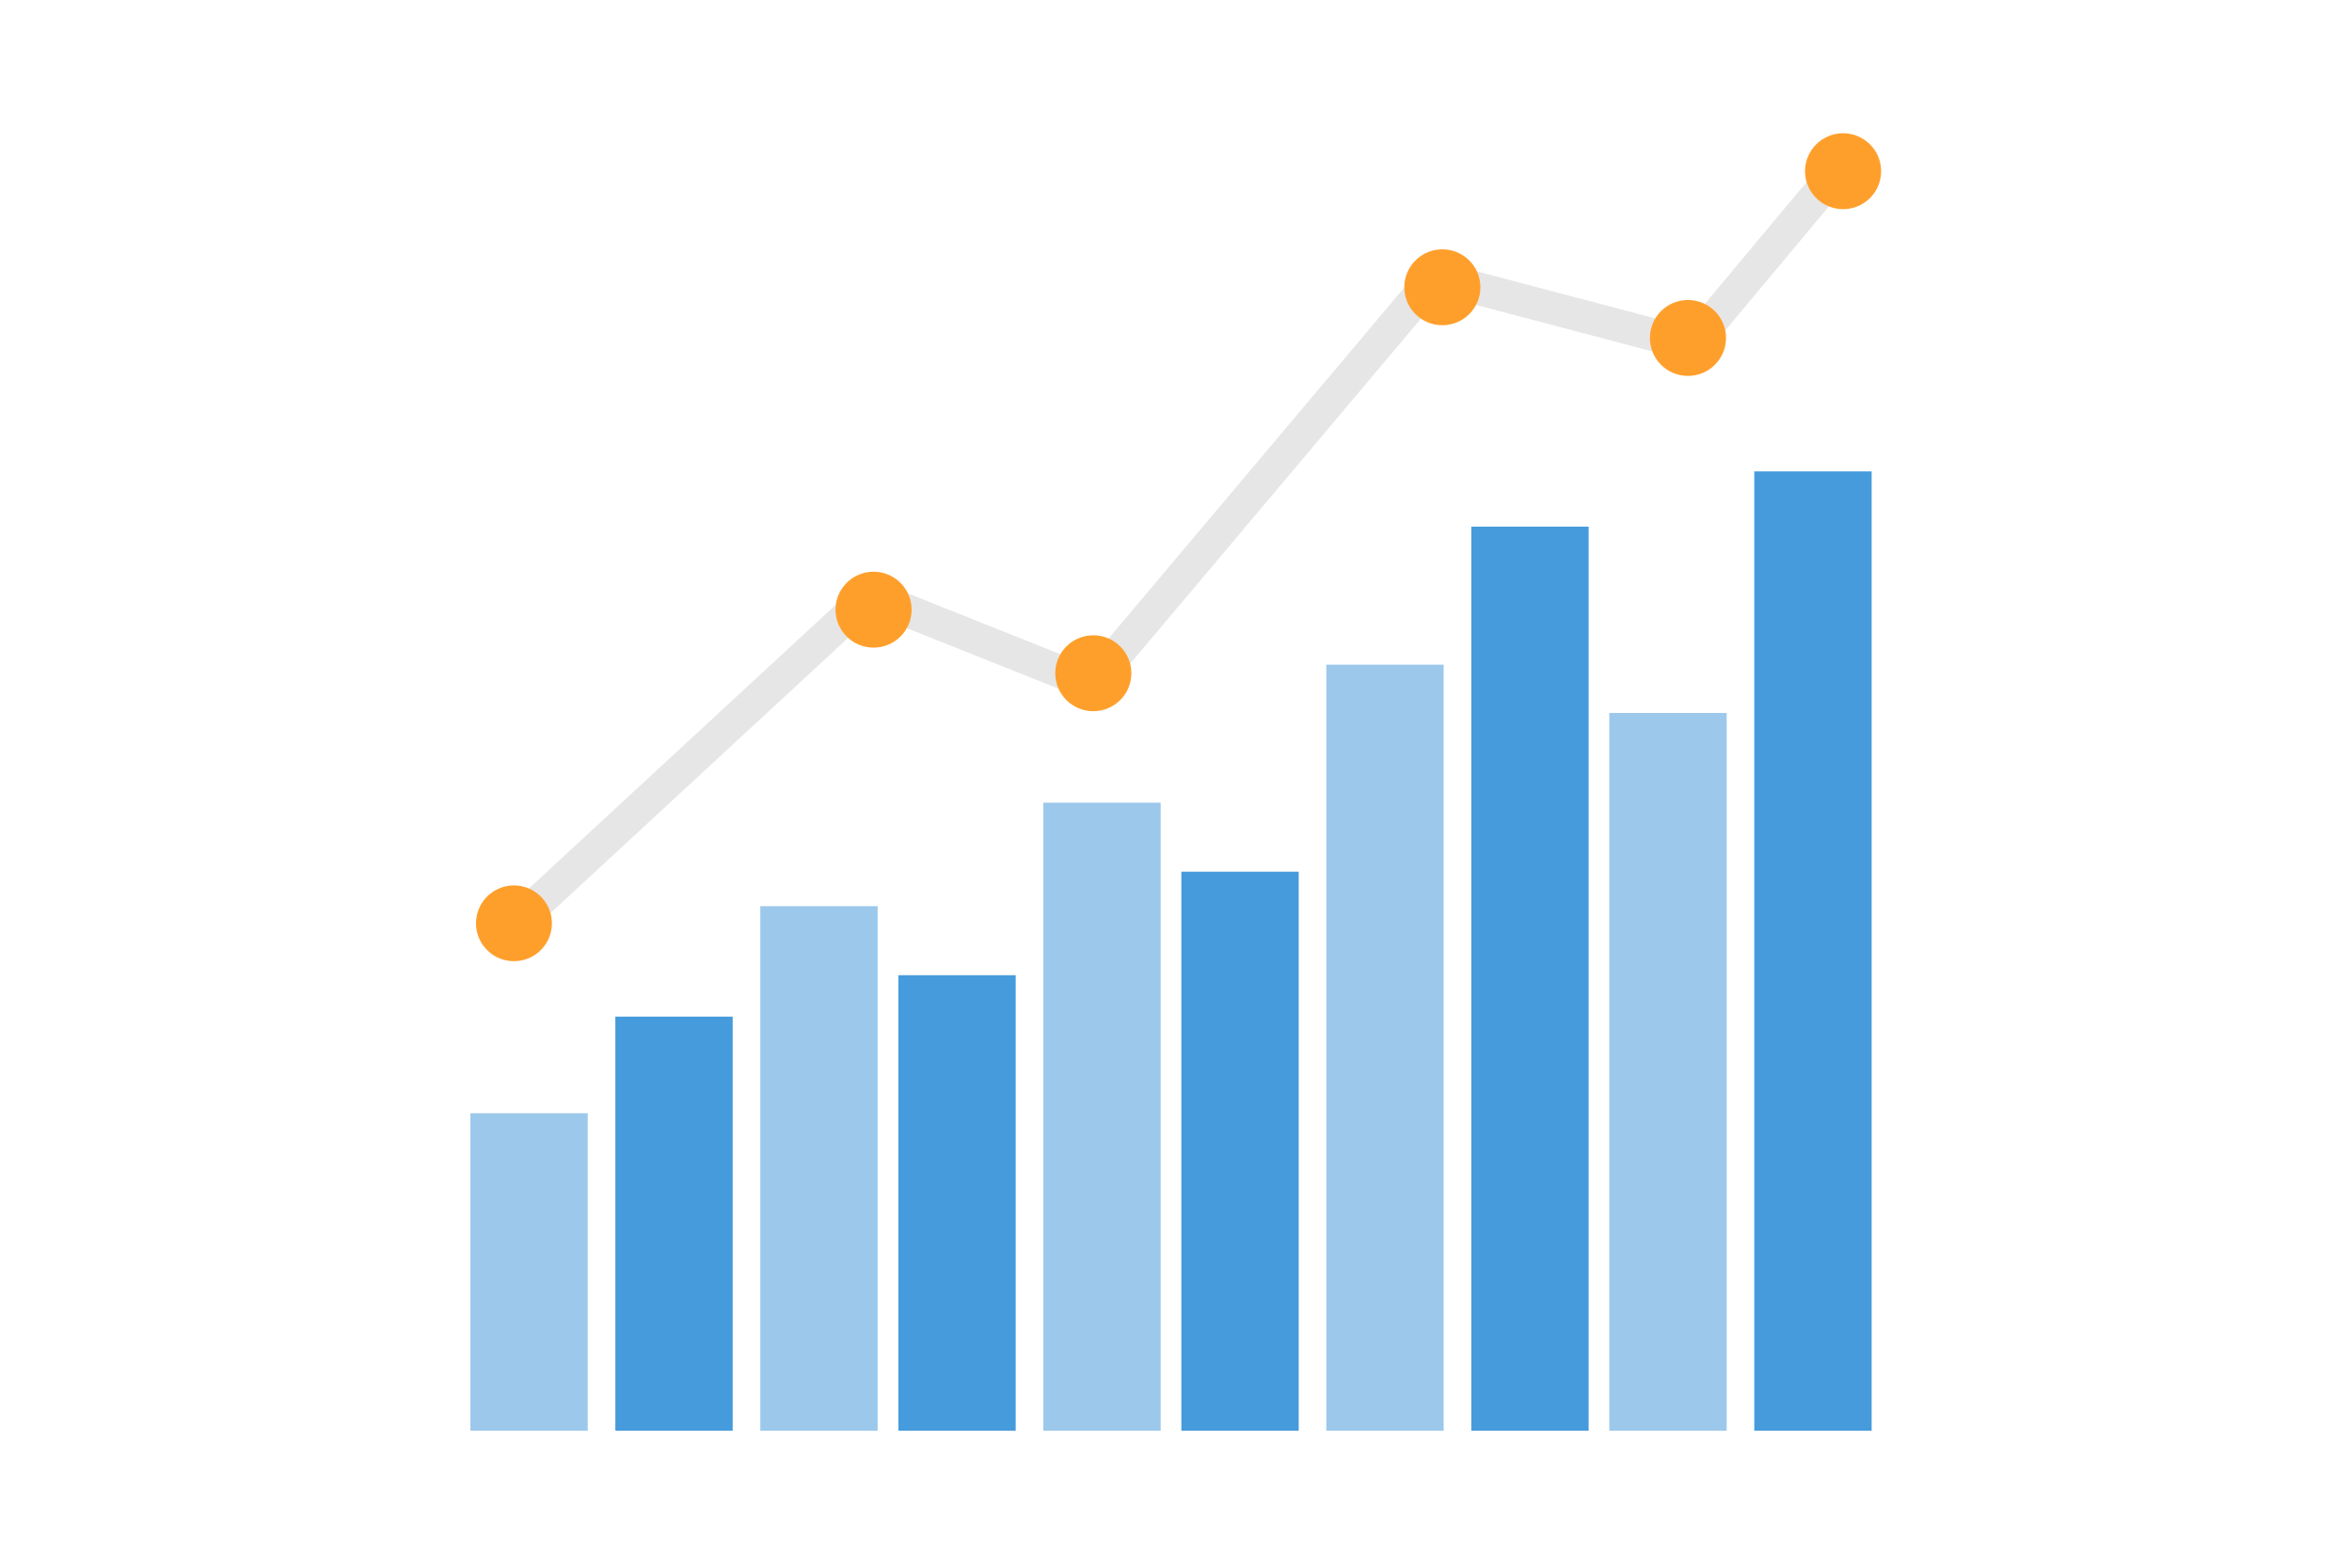 <svg width="300" height="200" viewBox="0 0 300 200" fill="none" xmlns="http://www.w3.org/2000/svg">
<path d="M74.968 142.022H60V182.523H74.968V142.022Z" fill="#9CC8EC"/>
<path d="M93.456 129.696H78.488V182.523H93.456V129.696Z" fill="#459BDC"/>
<path d="M111.946 115.609H96.978V182.523H111.946V115.609Z" fill="#9CC8EC"/>
<path d="M129.555 124.413H114.588V182.522H129.555V124.413Z" fill="#459BDC"/>
<path d="M148.044 102.402H133.076V182.522H148.044V102.402Z" fill="#9CC8EC"/>
<path d="M165.651 111.207H150.684V182.523H165.651V111.207Z" fill="#459BDC"/>
<path d="M184.141 84.794H169.174V182.523H184.141V84.794Z" fill="#9CC8EC"/>
<path d="M202.632 67.186H187.664V182.523H202.632V67.186Z" fill="#459BDC"/>
<path d="M220.239 90.956H205.271V182.522H220.239V90.956Z" fill="#9CC8EC"/>
<path d="M238.729 60.142H223.762V182.523H238.729V60.142Z" fill="#459BDC"/>
<path fill-rule="evenodd" clip-rule="evenodd" d="M236.543 22.419L233.334 19.75L215.043 41.652L182.229 32.995L138.589 84.796L110.471 73.574L62.779 117.68L65.619 120.739L111.373 78.426L139.843 89.79L183.722 37.703L216.547 46.361L236.543 22.419Z" fill="#E6E6E6"/>
<path d="M70.336 118.566C70.764 115.932 68.972 113.45 66.332 113.023C63.691 112.595 61.204 114.384 60.776 117.018C60.347 119.653 62.14 122.135 64.78 122.562C67.42 122.989 69.908 121.201 70.336 118.566Z" fill="#FF9F2B"/>
<path d="M111.423 82.623C114.104 82.623 116.277 80.455 116.277 77.781C116.277 75.106 114.104 72.939 111.423 72.939C108.743 72.939 106.57 75.106 106.57 77.781C106.57 80.455 108.743 82.623 111.423 82.623Z" fill="#FF9F2B"/>
<path d="M139.453 90.733C142.133 90.733 144.306 88.565 144.306 85.89C144.306 83.216 142.133 81.048 139.453 81.048C136.772 81.048 134.6 83.216 134.6 85.89C134.6 88.565 136.772 90.733 139.453 90.733Z" fill="#FF9F2B"/>
<path d="M183.974 41.492C186.655 41.492 188.827 39.323 188.827 36.649C188.827 33.975 186.655 31.807 183.974 31.807C181.294 31.807 179.121 33.975 179.121 36.649C179.121 39.323 181.294 41.492 183.974 41.492Z" fill="#FF9F2B"/>
<path d="M215.3 47.957C217.981 47.957 220.154 45.789 220.154 43.115C220.154 40.441 217.981 38.273 215.3 38.273C212.62 38.273 210.447 40.441 210.447 43.115C210.447 45.789 212.62 47.957 215.3 47.957Z" fill="#FF9F2B"/>
<path d="M235.088 26.685C237.768 26.685 239.941 24.517 239.941 21.842C239.941 19.168 237.768 17 235.088 17C232.407 17 230.234 19.168 230.234 21.842C230.234 24.517 232.407 26.685 235.088 26.685Z" fill="#FF9F2B"/>
</svg>
